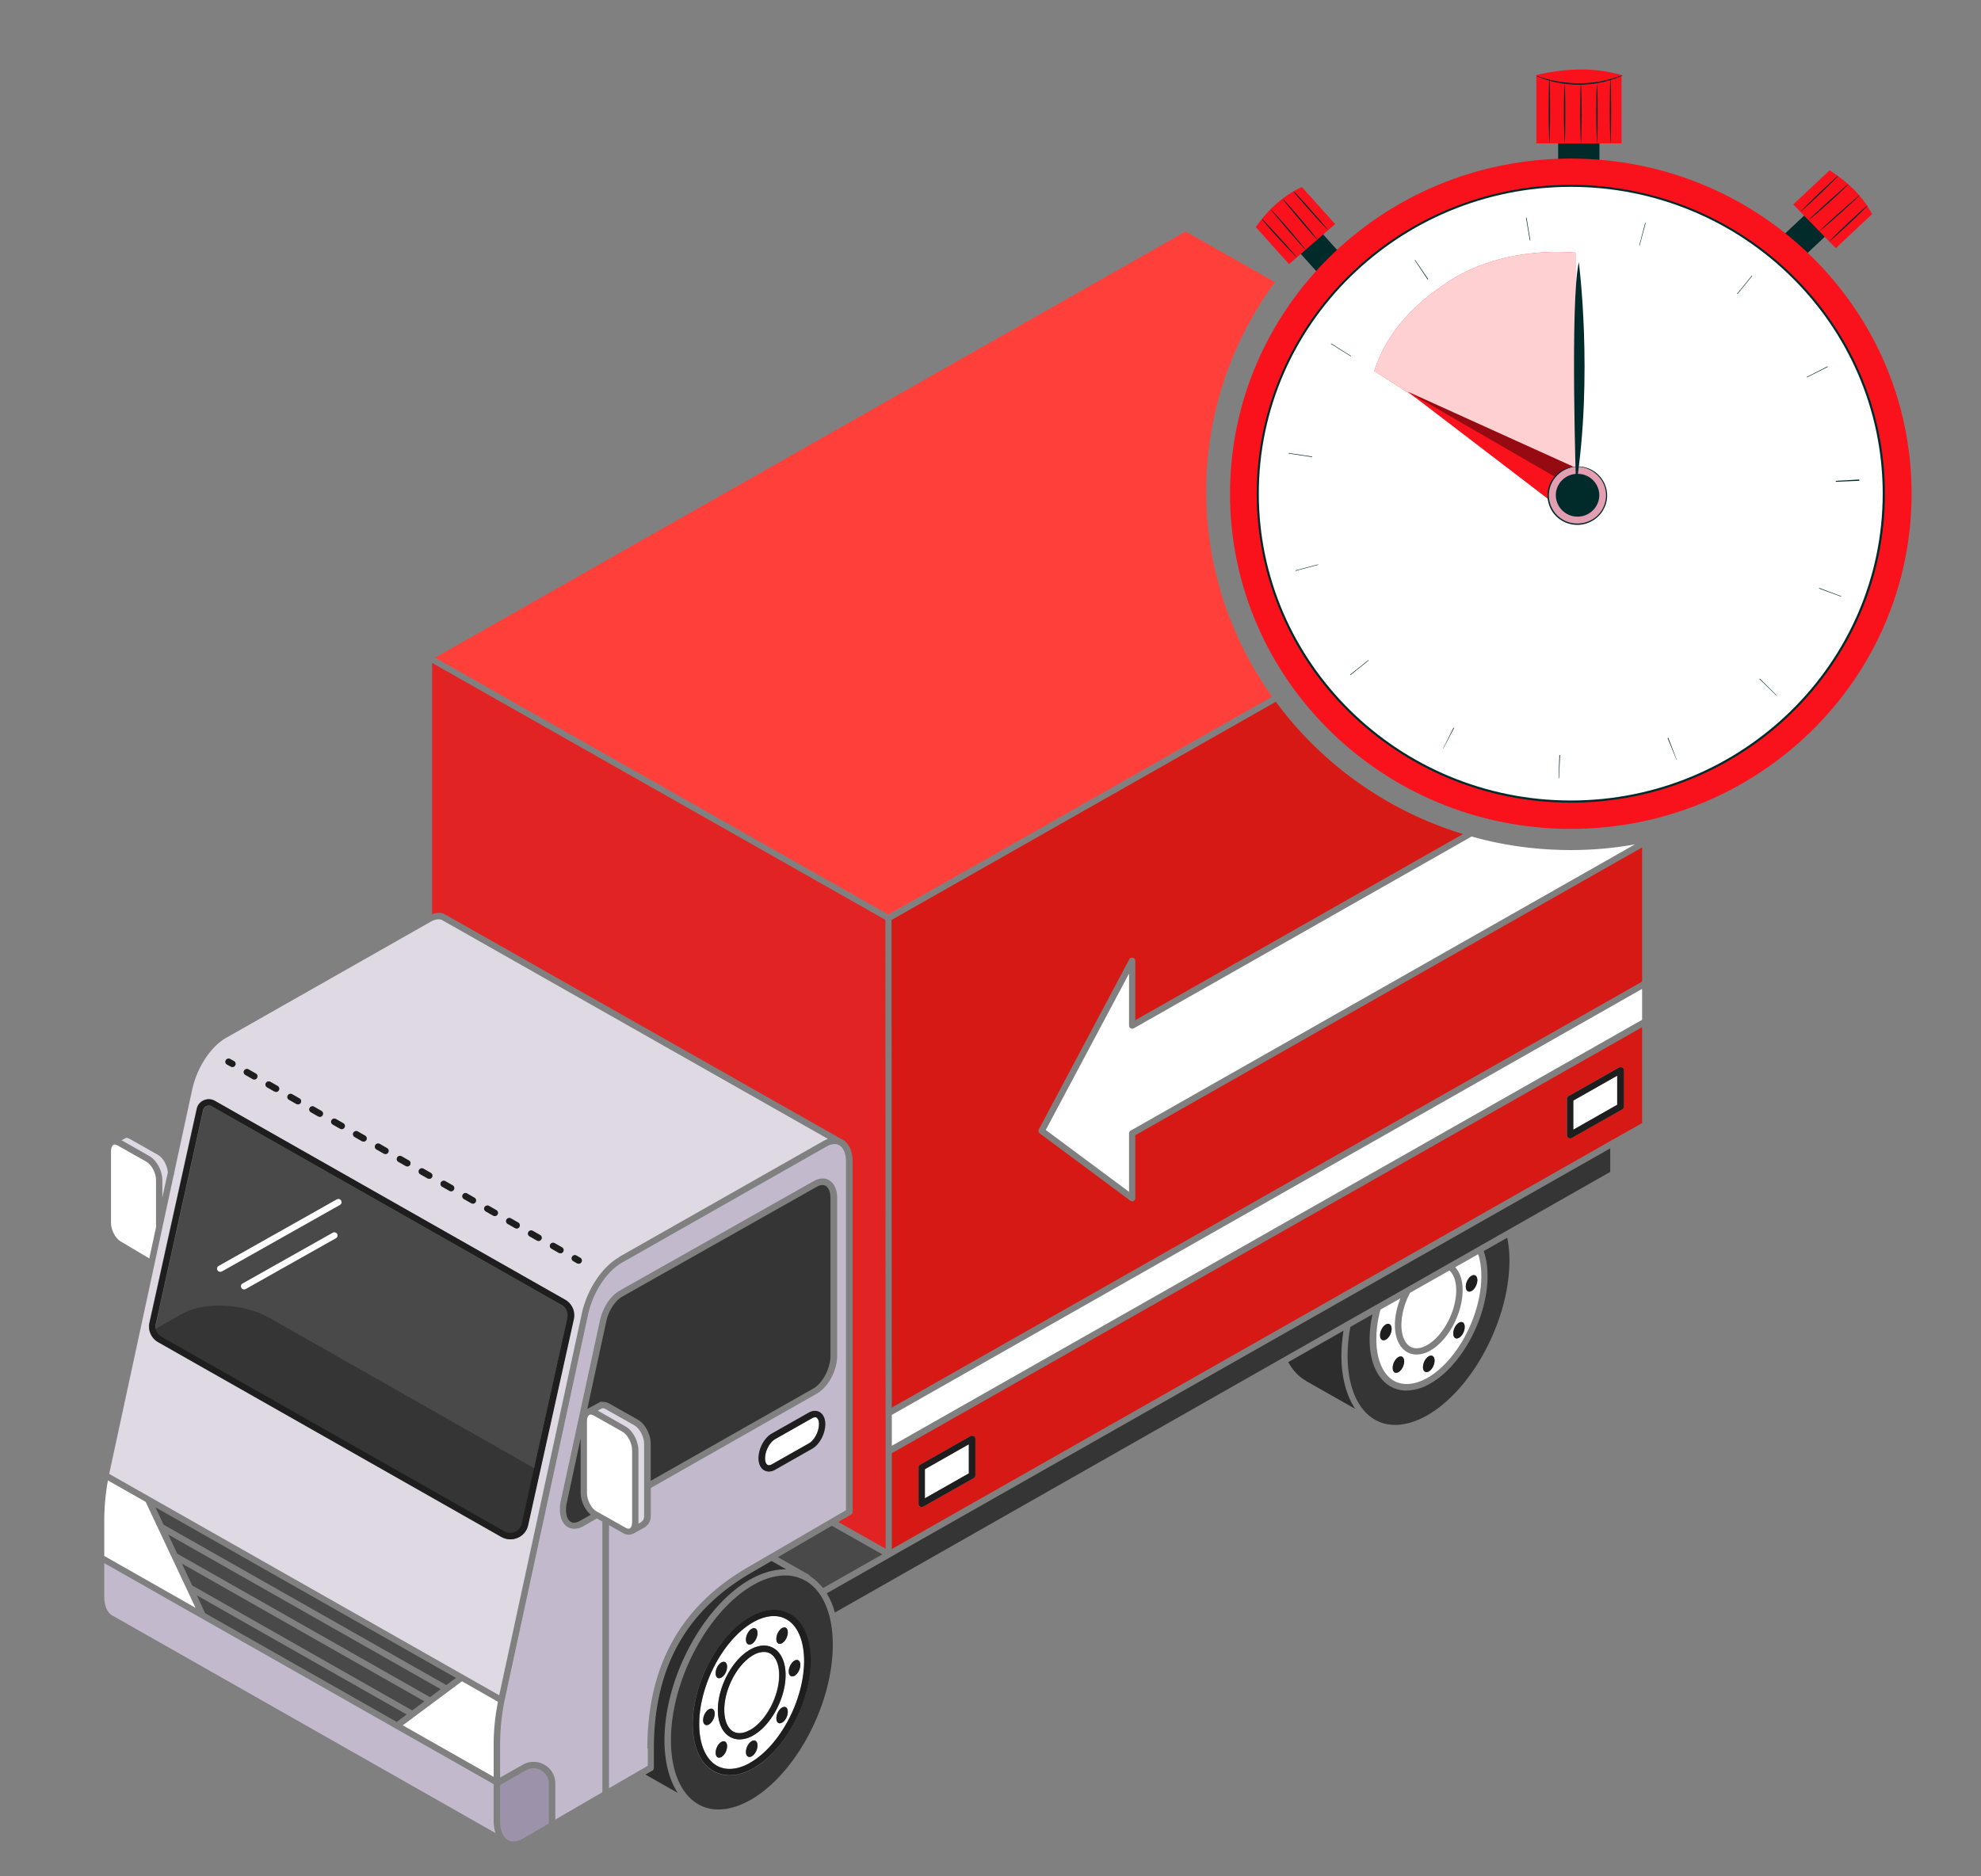 <svg width="57" height="54" fill="none" xmlns="http://www.w3.org/2000/svg"><rect width="100%" height="100%" fill="#808080" stroke="none"/><g clip-path="url(#a)"><path d="M15.57 50.95a.443.443 0 0 0-.44 0l-.74.421v1.04c0 .266.083.464.225.546.115.066.262.05.424-.039l.753-.436v-1.153a.426.426 0 0 0-.222-.374v-.004z" fill="#9C93AA"/><path d="M22.081 42.158c.044.023.1 0 .127-.016l1.065-.604c.159-.09.29-.342.29-.553 0-.093-.028-.163-.072-.187a.078.078 0 0 0-.04-.011.191.191 0 0 0-.087.027l-1.065.604c-.159.09-.29.343-.29.553 0 .093.029.164.072.187z" fill="#fff"/><path d="M18.627 50.328c0-2.408.967-4.13 2.955-5.26l2.76-1.605V33.44c0-.234-.071-.409-.194-.479a.267.267 0 0 0-.135-.035.47.47 0 0 0-.23.07l-5.88 3.339c-.448.253-.844.857-.983 1.5l-2.376 10.982a6.394 6.394 0 0 0-.154 1.363v.978l.65-.37a.63.63 0 0 1 .625 0 .613.613 0 0 1 .313.53v1.048l1.354-.787V43.79l-.158-.09-.388.223a.524.524 0 0 1-.262.074.375.375 0 0 1-.214-.066c-.178-.129-.241-.41-.174-.737l1.129-5.205c.08-.358.3-.693.558-.841l5.588-3.156c.159-.09.317-.1.444-.027.146.086.234.269.234.507v4.546c0 .425-.258.904-.586 1.09l-4.777 2.716v.791c0 .164-.063.25-.142.312a.091.091 0 0 1-.028.027l-.016.008-.004.004h-.004l-.3.167-.005.004s-.008 0-.012.004h-.008s-.004.004-.008.004a.251.251 0 0 1-.106.023.343.343 0 0 1-.175-.05l-.396-.226v7.573l1.117-.647v-.502l-.012.011zm3.58-9.066 1.066-.604c.11-.062.222-.07.313-.016.103.059.162.184.162.347 0 .277-.166.589-.38.71l-1.066.603a.355.355 0 0 1-.178.05.252.252 0 0 1-.13-.034c-.103-.059-.163-.183-.163-.347 0-.277.167-.588.38-.709h-.003z" fill="#C2BACC"/><path d="M34.707 14.143c0 2.194.7 4.231 1.897 5.906l-11.042 6.273-13.045-7.395 1.16-.658L34.113 6.663l2.574 1.457a10.129 10.129 0 0 0-1.98 6.023z" fill="#FF403A"/><path d="m17.808 36.178 5.881-3.339a.818.818 0 0 1 .135-.062L12.703 26.47c-.091-.028-.198-.008-.313.058L6.51 29.867c-.448.253-.844.857-.982 1.5l-.515 2.38v.023a.11.11 0 0 1-.016.051l-1.842 8.536-.011.062 11.22 6.37 2.376-10.983c.15-.69.578-1.34 1.069-1.62v-.008zm-1.972-.366a.096.096 0 0 1 .126-.035l.21.12c.044.024.06.082.036.125a.095.095 0 0 1-.08.047c-.015 0-.031 0-.047-.012l-.21-.12a.093.093 0 0 1-.035-.125zm-.63-.355c.024-.043.083-.058.127-.035l.21.12c.043.024.059.083.035.126a.095.095 0 0 1-.079.046c-.016 0-.032 0-.048-.011l-.21-.121a.093.093 0 0 1-.035-.125zm-.63-.358a.096.096 0 0 1 .127-.035l.21.12c.043.024.06.082.035.125a.095.095 0 0 1-.079.047.107.107 0 0 1-.047-.012l-.21-.12a.093.093 0 0 1-.036-.125zm-.63-.359a.096.096 0 0 1 .127-.035l.21.121c.044.023.06.082.036.125a.095.095 0 0 1-.08.047c-.015 0-.031 0-.047-.012l-.21-.121a.093.093 0 0 1-.035-.125zm-.63-.354a.096.096 0 0 1 .128-.035l.21.12c.043.024.059.082.035.125a.095.095 0 0 1-.08.047.107.107 0 0 1-.047-.012l-.21-.12a.093.093 0 0 1-.035-.125zm-.629-.359a.096.096 0 0 1 .127-.035l.21.121c.043.023.06.082.035.125a.095.095 0 0 1-.079.047.107.107 0 0 1-.047-.012l-.21-.12a.093.093 0 0 1-.036-.126zm-.63-.358a.096.096 0 0 1 .127-.035l.21.12c.044.024.06.083.036.125a.095.095 0 0 1-.08.047.108.108 0 0 1-.047-.012l-.21-.12a.093.093 0 0 1-.036-.125zm-.63-.354c.024-.043.084-.059.128-.036l.21.121c.043.024.059.082.035.125a.095.095 0 0 1-.08.047.107.107 0 0 1-.047-.012l-.21-.12a.093.093 0 0 1-.035-.125zm-.629-.359c.024-.043.083-.058.127-.035l.21.12c.043.024.06.083.035.126a.095.095 0 0 1-.079.046.107.107 0 0 1-.047-.011l-.21-.121a.093.093 0 0 1-.036-.125zm-.63-.358a.096.096 0 0 1 .127-.035l.21.12c.043.024.06.082.036.125a.095.095 0 0 1-.08.047.106.106 0 0 1-.047-.012l-.21-.12a.093.093 0 0 1-.036-.125zm-.625-.359a.096.096 0 0 1 .126-.035l.21.121c.044.023.06.082.036.125a.095.095 0 0 1-.08.046.107.107 0 0 1-.047-.011l-.21-.121a.093.093 0 0 1-.035-.125zm-.63-.354a.096.096 0 0 1 .127-.035l.21.12c.043.024.059.082.035.125a.095.095 0 0 1-.08.047.107.107 0 0 1-.047-.012l-.21-.12a.093.093 0 0 1-.035-.125zm-.63-.359a.096.096 0 0 1 .127-.035l.21.121c.043.023.06.082.035.125a.095.095 0 0 1-.079.047.107.107 0 0 1-.047-.012l-.21-.121a.093.093 0 0 1-.036-.125zm-.63-.358a.096.096 0 0 1 .127-.035l.21.12c.044.024.06.082.036.125a.095.095 0 0 1-.08.047.108.108 0 0 1-.047-.012l-.21-.12a.093.093 0 0 1-.036-.125zm-.63-.355c.025-.043.084-.058.128-.035l.21.121c.043.023.059.082.035.125a.095.095 0 0 1-.08.046c-.015 0-.03 0-.047-.011l-.21-.12a.093.093 0 0 1-.035-.126zm-.526-.3a.096.096 0 0 1 .127-.035l.107.059c.043.023.06.082.035.125a.095.095 0 0 1-.079.046c-.016 0-.032 0-.047-.011l-.107-.059a.093.093 0 0 1-.036-.125zm10.008 7.445-1.315 5.934a.51.51 0 0 1-.3.362.526.526 0 0 1-.475-.027l-9.87-5.602a.513.513 0 0 1-.25-.558l1.362-6.163a.34.34 0 0 1 .202-.241.349.349 0 0 1 .317.015l10.071 5.72a.513.513 0 0 1 .25.556l.008.004zm.143-1.59s-.032-.003-.048-.01l-.107-.063a.093.093 0 0 1-.036-.125.096.096 0 0 1 .127-.035l.107.062c.044.024.06.082.036.125a.095.095 0 0 1-.08.047z" fill="#DFD9E4"/><path d="M23.404 39.96c.266-.151.491-.58.491-.934v-4.547c0-.171-.051-.3-.138-.35-.087-.05-.19-.012-.258.027l-5.588 3.156c-.21.117-.404.413-.467.72l-.546 2.517.368-.199a.1.1 0 0 1 .075-.004c.06 0 .119.012.182.043l.828.468c.21.117.372.42.372.693v1.068l4.685-2.661-.004.004z" fill="#353535"/><path d="m17.174 43.502.828.467c.027.016.075.036.114.02h.008c.04-.031.064-.097.064-.183v-2.069c0-.202-.127-.448-.281-.534l-.828-.467s-.052-.027-.083-.027c-.012 0-.02 0-.032.008l-.012.007c-.04.028-.063.094-.063.176v2.068c0 .203.126.448.28.534h.005z" fill="#fff"/><path d="M21.582 45.458c.36-.203.713-.3 1.042-.292l-.424-.242-.523.304c-1.928 1.094-2.863 2.762-2.863 5.1v.553a.09.09 0 0 1-.044.078l-.198.112.927.526c-.245-.377-.38-.9-.38-1.515 0-1.78 1.105-3.853 2.467-4.628l-.004.004z" fill="#2D2D2D"/><path d="M16.165 37.56 6.094 31.843a.168.168 0 0 0-.084-.023.132.132 0 0 0-.067.015.169.169 0 0 0-.095.117l-1.362 6.163a.323.323 0 0 0 .162.358l9.87 5.603a.337.337 0 0 0 .304.015.333.333 0 0 0 .194-.234l1.315-5.933a.323.323 0 0 0-.162-.358l-.004-.004z" fill="#494949"/><path d="m18.37 43.849.06-.031c.071-.051.103-.09.103-.195v-2.069c0-.203-.127-.448-.281-.534l-.828-.467c-.036-.023-.071-.031-.099-.023l-.127.066.8.456c.21.116.372.42.372.693v2.112-.008z" fill="#DFD9E4"/><path d="M16.31 43.237c-.054.253-.015.471.1.553.087.063.198.024.277-.02l.31-.175a.887.887 0 0 1-.29-.63v-1.567l-.396 1.84z" fill="#353535"/><path d="M4.671 33.961v.503l.159-.725c-.016-.195-.135-.417-.278-.498l-.827-.468c-.04-.02-.072-.031-.1-.023l-.126.066.8.456c.21.117.372.42.372.693v-.004z" fill="#DFD9E4"/><path d="m11.415 49.556.286-.214-6.036-3.428.238.514 5.513 3.128zM12.212 48.964l-6.979-3.966.297.631 6.33 3.596.352-.261z" fill="#494949"/><path d="M12.766 26.298s.008.004.012.008a.03.03 0 0 1 .016.004l11.442 6.486h.008c.182.105.289.335.289.635V43.51a.09.09 0 0 1-.044.078l-.368.214 1.362.771-.008-18.1-13.041-7.394v7.23a.516.516 0 0 1 .34-.015l-.008.004z" fill="#E22323"/><path d="M22.16 47.589a.363.363 0 0 0-.181-.047.647.647 0 0 0-.305.09c-.46.26-.836.97-.836 1.577 0 .304.095.53.257.624.131.074.301.058.483-.047.46-.261.836-.97.836-1.578 0-.304-.095-.53-.257-.623l.004.004z" fill="#fff"/><path d="m12.68 48.613-7.838-4.449.257.55 7.275 4.13.305-.23z" fill="#494949"/><path d="M4.49 35.317v-1.352c0-.202-.127-.448-.282-.534l-.828-.467c-.027-.016-.075-.035-.11-.02l-.012.008c-.04.028-.064.094-.064.176v2.068c0 .203.127.448.282.534l.82.487.193-.896v-.004z" fill="#fff"/><path d="M13.12 48.29 4.473 43.38l.233.499 8.135 4.616.277-.206z" fill="#494949"/><path d="m11.59 49.654 2.614 1.484v-.955c0-.385.043-.794.122-1.207l-1.033-.589-1.703 1.267z" fill="#fff"/><path d="m22.382 44.815.89.503s.033.027.04.046c.14.09.262.203.369.34l1.707-.97-1.454-.823-1.552.904z" fill="#494949"/><path d="m14.204 51.348-2.812-1.597s-.028-.012-.04-.023L3 44.986v.959c0 .253.075.444.206.533l11.053 6.277a1.132 1.132 0 0 1-.055-.343v-1.064z" fill="#C2BACC"/><path d="m4.196 43.225-1.09-.619A6.454 6.454 0 0 0 3 43.72v1.06l2.626 1.492-1.434-3.047h.004zM40.58 38.757c.131.074.302.058.484-.047.46-.26.836-.97.836-1.578 0-.257-.072-.455-.195-.568l-1.132.642c-.159.296-.25.635-.25.928 0 .292.095.53.258.623z" fill="#fff"/><path d="m25.618 44.815-1.83 1.04c.1.16.178.347.234.553l15.568-8.851h.004l2.071-1.177 4.666-2.653v-.677L25.614 44.815h.004z" fill="#353535"/><path d="M39.72 37.693a3.27 3.27 0 0 0-.118.85c0 .576.186 1.013.507 1.196.26.148.602.117.958-.082.86-.487 1.556-1.804 1.556-2.934 0-.233-.031-.444-.09-.627l-.662.374c.139.152.214.378.214.662 0 .666-.416 1.446-.927 1.734a.796.796 0 0 1-.396.117c-.1 0-.19-.023-.273-.07-.222-.125-.353-.41-.353-.78 0-.245.056-.51.159-.767l-.579.327h.004zm2.622-.974c.091-.05.166 0 .166.125s-.075.261-.166.312c-.09.05-.166 0-.166-.125s.075-.261.166-.312zm-.48 1.477c.064-.12.171-.18.235-.133.063.047.063.188 0 .308-.064.121-.17.183-.234.133-.063-.051-.063-.187 0-.308zm-.752.837c.092-.05.167 0 .167.125s-.075.261-.166.312c-.092.05-.167 0-.167-.125 0-.124.075-.26.166-.312zm-1.235-.479c-.091.051-.166 0-.166-.124 0-.125.075-.261.166-.312.09-.05.166 0 .166.125 0 .124-.075.26-.166.311zm.479.499c.063.047.063.187 0 .308-.063.12-.17.179-.234.132-.063-.047-.063-.187 0-.308.064-.12.17-.179.234-.132z" fill="#fff"/><path d="m38.656 38.297-1.589.904c.131.238.301.42.511.538.004 0 .008.008.012.011l1.402.795c-.253-.382-.396-.908-.396-1.535 0-.23.024-.467.06-.713z" fill="#2D2D2D"/><path d="M42.691 36.007c.075.21.111.451.111.72 0 1.189-.74 2.575-1.647 3.09a1.407 1.407 0 0 1-.686.202.924.924 0 0 1-.459-.117c-.38-.218-.602-.709-.602-1.352 0-.233.028-.475.083-.724l-.637.362c-.052.285-.08.561-.08.826 0 .888.29 1.562.792 1.847.408.233.94.187 1.494-.125 1.306-.744 2.372-2.746 2.372-4.468 0-.23-.024-.445-.064-.647l-.685.39.008-.005z" fill="#353535"/><path d="m46.533 30.958-1.264.716v.838l1.264-.717v-.837zM25.661 41.609l21.588-12.26v-.889L25.661 40.72v.889z" fill="#fff"/><path d="m25.665 44.577 20.69-11.75a.083.083 0 0 1 .07-.038l.824-.468v-2.758l-21.588 12.26v2.758l.004-.004zm19.418-12.953c0-.031.016-.063.047-.078l1.45-.822a.093.093 0 0 1 .139.078v1.048a.086.086 0 0 1-.048.078l-1.45.822s-.031.011-.047.011a.107.107 0 0 1-.047-.011.093.093 0 0 1-.048-.078v-1.048h.004zM26.429 42.232c0-.031.016-.062.048-.078l1.45-.822a.093.093 0 0 1 .139.078v1.048a.085.085 0 0 1-.048.078l-1.45.822s-.032.012-.048.012a.107.107 0 0 1-.047-.012.093.093 0 0 1-.047-.078v-1.048h.003z" fill="#D61914"/><path d="M47.043 24.3 32.53 32.54a.09.09 0 0 0-.044.077V34.3l-2.396-1.78 2.396-4.5v1.496a.09.09 0 0 0 .044.078.103.103 0 0 0 .094 0l9.72-5.52c.906.257 1.865.39 2.855.39.63 0 1.247-.055 1.845-.164z" fill="#fff"/><path d="M47.25 24.39v3.86L25.66 40.51l-.008-14.033 11.058-6.28a10.49 10.49 0 0 0 5.386 3.806l-9.43 5.357v-1.71a.088.088 0 0 0-.067-.086.092.092 0 0 0-.107.047l-2.602 4.893a.09.09 0 0 0 .024.113l2.606 1.936s.035.02.055.02c.016 0 .028-.004.04-.008a.09.09 0 0 0 .051-.082v-1.811l14.582-8.283z" fill="#D61914"/><path d="M14.564 44.164c.115.063.452-.054.5-.167.126-.308.269-.928.324-1.734l-7.643-4.34c-.745-.42-1.882-.467-2.523-.101l-.792.448s.103.245.174.288c2.812 1.64 7.438 4.215 9.956 5.606h.004zM23.166 45.489a1.166 1.166 0 0 0-.574-.148c-.285 0-.598.09-.915.273-1.31.744-2.372 2.75-2.372 4.468 0 .888.289 1.562.792 1.847.408.233.938.187 1.493-.125 1.307-.744 2.372-2.75 2.372-4.468 0-.889-.289-1.563-.792-1.847h-.004zm-1.489 5.403a1.407 1.407 0 0 1-.685.203.925.925 0 0 1-.46-.117c-.38-.218-.602-.709-.602-1.352 0-1.188.741-2.575 1.648-3.09.416-.237.82-.264 1.14-.081.38.218.602.71.602 1.352 0 1.188-.74 2.575-1.647 3.09l.004-.005z" fill="#353535"/><path d="m27.88 41.566-1.268.717v.837l1.268-.717v-.837zM22.632 46.603a.735.735 0 0 0-.364-.093c-.183 0-.384.058-.59.175-.86.487-1.557 1.804-1.557 2.933 0 .577.186 1.013.507 1.197.261.148.602.12.958-.082.86-.487 1.557-1.804 1.557-2.934 0-.576-.186-1.013-.507-1.196h-.004zm-1.002.273c.091-.05.166 0 .166.125 0 .124-.075.26-.166.311-.091.05-.166 0-.166-.124 0-.125.075-.262.166-.312zm-.99 1.099c.063-.121.17-.18.234-.133.063.047.063.187 0 .308-.064.12-.17.179-.234.132-.064-.046-.064-.187 0-.307zm-.242 1.651c-.09.05-.166 0-.166-.124 0-.125.075-.261.166-.312.091-.05.167 0 .167.125 0 .124-.076.26-.167.311zm.476.81c-.064.121-.17.18-.234.133-.064-.047-.064-.187 0-.308.063-.12.17-.179.234-.132.063.047.063.187 0 .308zm.756.11c-.091.05-.166 0-.166-.125s.075-.261.166-.312c.091-.05.166 0 .166.125s-.075.261-.166.312zm.047-.604a.794.794 0 0 1-.395.117.549.549 0 0 1-.274-.07c-.222-.125-.352-.41-.352-.78 0-.666.416-1.445.927-1.733.241-.136.479-.152.669-.047.222.129.352.41.352.78 0 .665-.416 1.445-.927 1.733zm.943-.495c-.063.12-.17.18-.234.133-.063-.047-.063-.188 0-.308.064-.121.17-.18.234-.133.063.047.063.187 0 .308zm0-2.287c-.063.121-.17.18-.234.133-.063-.047-.063-.187 0-.308.064-.12.17-.183.234-.133.063.047.063.188 0 .308zm.242.631c.09-.05.166 0 .166.125s-.075.261-.166.312c-.091.05-.167 0-.167-.125s.076-.261.167-.312z" fill="#fff"/><path d="M45.13 32.75a.2.2 0 0 0 .048.011.107.107 0 0 0 .047-.012l1.45-.822a.093.093 0 0 0 .048-.077v-1.048a.086.086 0 0 0-.048-.078.095.095 0 0 0-.091 0l-1.45.822a.093.093 0 0 0-.047.078v1.048c0 .03.016.062.047.078h-.004zm.14-1.076 1.262-.716v.837l-1.263.717v-.838zM26.473 43.358s.032.012.048.012a.107.107 0 0 0 .047-.012l1.45-.822a.093.093 0 0 0 .047-.078V41.41a.086.086 0 0 0-.047-.078.095.095 0 0 0-.091 0l-1.45.822a.093.093 0 0 0-.047.078v1.048c0 .031.015.062.047.078h-.004zm.139-1.075 1.263-.717v.837l-1.263.717v-.837zM21.99 42.314c.04.023.088.035.131.035.06 0 .12-.016.178-.05l1.066-.605c.214-.12.38-.432.38-.709 0-.16-.06-.288-.162-.346-.091-.051-.202-.047-.313.015l-1.066.604c-.213.12-.38.432-.38.71 0 .159.06.287.163.346h.004zm.313-.896 1.066-.604a.19.19 0 0 1 .087-.027c.016 0 .028 0 .04.011.043.024.07.094.07.187 0 .21-.13.464-.288.554l-1.066.603c-.027.016-.083.04-.126.016-.044-.023-.072-.093-.072-.187 0-.21.131-.464.29-.553zM22.251 47.429c-.19-.11-.427-.09-.669.047-.51.292-.927 1.067-.927 1.733 0 .37.127.655.353.78.083.046.174.07.273.07a.796.796 0 0 0 .396-.117c.51-.292.927-1.068.927-1.734 0-.37-.127-.654-.353-.779zm-.669 2.357c-.182.105-.352.12-.483.047-.163-.094-.258-.32-.258-.624 0-.607.377-1.316.836-1.577a.604.604 0 0 1 .305-.09c.067 0 .127.015.182.047.163.093.258.32.258.623 0 .608-.377 1.317-.836 1.578l-.004-.004z" fill="#1E1E1E"/><path d="M22.723 46.447c-.321-.183-.725-.152-1.14.082-.912.518-1.648 1.901-1.648 3.09 0 .642.217 1.137.602 1.351a.925.925 0 0 0 .459.117c.214 0 .448-.066.685-.202.911-.519 1.648-1.905 1.648-3.09 0-.643-.218-1.137-.602-1.352l-.004.004zm-1.14 4.286c-.357.202-.698.23-.96.082-.32-.184-.506-.62-.506-1.197 0-1.13.697-2.446 1.556-2.933.206-.117.408-.175.59-.175.131 0 .258.03.365.093.324.183.507.62.507 1.196 0 1.13-.698 2.447-1.557 2.934h.004z" fill="#1E1E1E"/><path d="M21.63 47.312c.09-.05.166-.19.166-.311s-.076-.176-.167-.125c-.09.05-.166.19-.166.312 0 .12.075.175.166.124zM21.63 50.11c-.092.05-.167.19-.167.311 0 .12.075.175.166.125.091-.051.167-.191.167-.312 0-.12-.076-.175-.167-.125zM20.398 49.194c-.091.05-.167.19-.167.311s.076.176.167.125c.09-.05.166-.19.166-.312 0-.12-.075-.175-.166-.124zM22.862 48.228c.09-.051.166-.191.166-.312 0-.12-.075-.175-.166-.125-.091.051-.167.191-.167.312 0 .12.076.175.167.125zM20.873 48.15c.063-.121.063-.261 0-.308-.063-.047-.17.012-.234.132-.063.121-.063.261 0 .308.064.047.17-.012.234-.132zM22.386 49.272c-.063.12-.063.26 0 .308.064.046.17-.012.234-.133.063-.12.063-.261 0-.308-.063-.047-.17.012-.234.133zM20.64 50.261c-.064.121-.064.261 0 .308.063.047.17-.012.233-.133.063-.12.063-.26 0-.307-.063-.047-.17.011-.234.132zM22.386 46.985c-.063.12-.063.26 0 .308.064.046.17-.012.234-.133.063-.12.063-.26 0-.308-.063-.046-.17.012-.234.133zM41.11 39.47c.092-.05.167-.191.167-.312 0-.12-.075-.175-.166-.125-.091.051-.167.191-.167.312s.076.175.167.125zM39.875 38.118c-.09.05-.166.19-.166.312 0 .12.075.175.166.124.091-.05.167-.19.167-.311s-.076-.176-.167-.125zM42.342 37.152c.091-.05.166-.191.166-.312 0-.12-.075-.175-.166-.125-.091.051-.166.191-.166.312s.075.175.166.125zM42.097 38.371c.063-.12.063-.26 0-.308-.064-.046-.17.012-.234.133-.063.12-.063.26 0 .308.063.046.17-.012.234-.133zM40.12 39.493c.064.047.171-.012.234-.132.064-.121.064-.261 0-.308-.063-.047-.17.012-.233.132-.064.121-.064.261 0 .308zM16.255 37.401 6.184 31.682a.35.35 0 0 0-.317-.015.347.347 0 0 0-.202.241l-1.362 6.163a.515.515 0 0 0 .25.557l9.869 5.602a.526.526 0 0 0 .475.028.51.51 0 0 0 .3-.363l1.316-5.933a.515.515 0 0 0-.25-.557l-.008-.004zm.072.518-1.315 5.934a.333.333 0 0 1-.194.233.337.337 0 0 1-.305-.015l-9.87-5.602a.333.333 0 0 1-.162-.359l1.362-6.163a.177.177 0 0 1 .095-.117c.024-.008.044-.015.068-.015.027 0 .055.007.083.023l10.071 5.719a.333.333 0 0 1 .163.358l.003.004zM6.533 30.638l.107.058a.2.2 0 0 0 .047.012.087.087 0 0 0 .08-.046.09.09 0 0 0-.036-.125l-.107-.059a.094.094 0 0 0-.127.035.09.09 0 0 0 .036.125zM7.685 31.293l.21.12a.2.2 0 0 0 .048.012.087.087 0 0 0 .079-.047.09.09 0 0 0-.036-.125l-.21-.12a.094.094 0 0 0-.126.035.09.09 0 0 0 .035.125zM7.06 30.934l.21.12a.2.2 0 0 0 .047.013.087.087 0 0 0 .079-.047.09.09 0 0 0-.036-.125l-.21-.12a.094.094 0 0 0-.126.034.09.09 0 0 0 .035.125zM12.093 33.794l.21.12a.2.2 0 0 0 .048.012.088.088 0 0 0 .08-.047.09.09 0 0 0-.037-.124l-.21-.121a.094.094 0 0 0-.126.035.09.09 0 0 0 .035.125zM14.608 35.223l.21.121a.2.2 0 0 0 .048.012.087.087 0 0 0 .079-.047.09.09 0 0 0-.036-.124l-.21-.121a.094.094 0 0 0-.127.035.09.09 0 0 0 .036.124zM12.722 34.152l.21.12a.2.2 0 0 0 .048.013.087.087 0 0 0 .079-.047.09.09 0 0 0-.036-.125l-.21-.12a.094.094 0 0 0-.126.035.09.09 0 0 0 .035.124zM15.867 35.936l.21.121s.031.012.047.012a.087.087 0 0 0 .08-.047.09.09 0 0 0-.036-.125l-.21-.12a.094.094 0 0 0-.127.035.09.09 0 0 0 .036.124zM15.238 35.582l.21.12s.031.012.047.012a.087.087 0 0 0 .08-.047.09.09 0 0 0-.036-.124l-.21-.12a.094.094 0 0 0-.127.034.09.09 0 0 0 .036.125zM13.348 34.507l.21.12a.2.2 0 0 0 .048.012.087.087 0 0 0 .079-.047.09.09 0 0 0-.036-.124l-.21-.121c-.043-.027-.099-.012-.126.035a.09.09 0 0 0 .035.125zM13.978 34.865l.21.12a.2.2 0 0 0 .048.013.087.087 0 0 0 .079-.047.09.09 0 0 0-.036-.125l-.21-.12a.094.094 0 0 0-.127.034.09.09 0 0 0 .036.125zM10.834 33.08l.21.122s.031.011.047.011a.087.087 0 0 0 .08-.047.09.09 0 0 0-.036-.124l-.21-.121a.094.094 0 0 0-.127.035.09.09 0 0 0 .036.125zM10.204 32.722l.21.121a.2.2 0 0 0 .047.012.087.087 0 0 0 .08-.047.09.09 0 0 0-.036-.125l-.21-.12a.094.094 0 0 0-.127.035.09.09 0 0 0 .036.124zM9.574 32.364l.21.12a.2.2 0 0 0 .047.012.087.087 0 0 0 .08-.046.09.09 0 0 0-.036-.125l-.21-.12c-.044-.028-.099-.012-.127.034a.09.09 0 0 0 .036.125zM8.945 32.01l.21.12a.2.2 0 0 0 .047.012.087.087 0 0 0 .08-.047.09.09 0 0 0-.036-.124l-.21-.121a.094.094 0 0 0-.127.035.09.09 0 0 0 .036.124zM11.463 33.435l.21.121a.2.2 0 0 0 .048.012.087.087 0 0 0 .08-.047.09.09 0 0 0-.037-.125l-.21-.12a.094.094 0 0 0-.126.034.09.09 0 0 0 .035.125zM8.315 31.651l.21.12a.2.2 0 0 0 .048.012.087.087 0 0 0 .079-.046.09.09 0 0 0-.036-.125l-.21-.12a.094.094 0 0 0-.127.034.09.09 0 0 0 .036.125zM16.695 36.197l-.107-.062c-.044-.027-.1-.012-.127.035a.09.09 0 0 0 .036.125l.107.062s.031.012.047.012a.087.087 0 0 0 .08-.047.09.09 0 0 0-.036-.125z" fill="#1E1E1E"/><path d="M6.338 36.602a.087.087 0 0 1-.08-.046.09.09 0 0 1 .037-.125l3.394-1.913a.094.094 0 0 1 .126.035.09.09 0 0 1-.035.125l-3.394 1.913s-.032.011-.048.011zM7.024 37.109a.087.087 0 0 1-.08-.047.09.09 0 0 1 .036-.124l2.594-1.461a.094.094 0 0 1 .127.035.09.09 0 0 1-.036.124l-2.594 1.461s-.031.012-.047.012z" fill="#fff"/><path d="M46.021 3.582h-1.188v1.827h1.188V3.582z" fill="#002B2A"/><path d="M46.658 4.127h-2.451V2.16c.86-.207 1.675-.222 2.451 0v1.967z" fill="#F9121C"/><path d="M46.686 2.168s-.031.02-.09.042a2.39 2.39 0 0 1-.258.094c-.111.035-.246.066-.396.093-.15.024-.32.04-.5.043a3.28 3.28 0 0 1-.898-.128 4.117 4.117 0 0 1-.258-.09c-.059-.027-.09-.039-.09-.043 0-.007.134.047.356.105a3.824 3.824 0 0 0 .887.113 3.473 3.473 0 0 0 .887-.12c.222-.063.352-.117.356-.11h.004zM45.019 4.123s-.02-.378-.02-.845c0-.468.008-.845.02-.845s.02.377.02.845c0 .467-.008.845-.02.845z" fill="#002B2A"/><path d="M45.487 4.135s-.02-.378-.02-.85c0-.47.008-.849.02-.849.011 0 .02.378.02.85 0 .471-.008.849-.02.849zM45.95 4.127s-.02-.378-.02-.85c0-.47.008-.848.02-.848.011 0 .02.377.02.849 0 .471-.009.85-.02.85zM46.338 4.127s-.02-.409-.02-.915c0-.507.008-.916.02-.916s.02.41.02.916-.008.915-.02.915zM44.58 4.115s-.02-.409-.02-.915c0-.507.008-.916.02-.916.011 0 .02.41.02.916s-.009.915-.02.915zM52.797 6.541l-.594-.611-.97.912.593.611.97-.912z" fill="#002B2A"/><path d="m52.821 7.143-1.223-1.259 1.045-.982c.539.34.955.752 1.224 1.259l-1.046.982z" fill="#F9121C"/><path d="M51.804 6.095s.23-.242.53-.53c.301-.285.547-.51.555-.503.008.008-.23.242-.53.53-.302.284-.547.51-.555.503zM52.037 6.336s.06-.062.159-.16c.102-.093.241-.222.4-.366L53 5.452a9.98 9.98 0 0 1 .122-.11c.032-.027.044-.038.048-.038.012.011-.234.249-.55.533-.16.14-.302.27-.409.359a2.24 2.24 0 0 1-.174.14zM52.347 6.656s.06-.063.162-.16c.103-.094.246-.226.404-.366.158-.137.297-.261.412-.363.047-.043.091-.078.127-.109l.047-.039c.008.004-.055.07-.158.164-.103.097-.246.226-.404.37-.159.14-.305.269-.412.358-.107.09-.174.145-.178.14v.005zM52.636 6.944s.233-.242.534-.526c.305-.284.555-.507.563-.499.008.008-.234.242-.535.526-.305.285-.554.507-.562.499zM37.807 6.452l-.644.56.889.99.644-.56-.889-.99z" fill="#002B2A"/><path d="M38.417 6.449 37.09 7.602l-.958-1.067c.364-.518.8-.908 1.327-1.153l.958 1.067z" fill="#F9121C"/><path d="M37.312 7.411s-.238-.237-.515-.541c-.277-.304-.495-.557-.487-.565.008-.008.237.238.515.541.277.304.495.557.487.565zM37.566 7.19s-.064-.06-.155-.164l-.356-.41c-.135-.155-.254-.3-.349-.412-.04-.047-.075-.09-.107-.125-.024-.031-.04-.047-.04-.047.013-.011.246.242.52.561.138.16.26.308.348.413.087.11.139.176.135.18l.004.003zM37.902 6.897s-.063-.058-.154-.164c-.091-.105-.218-.249-.357-.413l-.348-.416c-.04-.051-.075-.09-.103-.129l-.036-.047a1.1 1.1 0 0 1 .159.16 20.212 20.212 0 0 1 .709.834c.087.109.138.179.134.179l-.004-.004zM38.211 6.624s-.238-.237-.51-.549c-.274-.308-.492-.565-.484-.573.008-.007.238.238.51.55.274.307.492.565.484.572z" fill="#002B2A"/><path d="M45.197 23.855c5.416 0 9.806-4.318 9.806-9.646 0-5.327-4.39-9.646-9.806-9.646-5.415 0-9.805 4.32-9.805 9.646 0 5.328 4.39 9.646 9.805 9.646z" fill="#F9121C"/><path d="M45.197 23.069c4.974 0 9.006-3.967 9.006-8.86 0-4.892-4.032-8.859-9.006-8.859s-9.006 3.967-9.006 8.86c0 4.892 4.032 8.859 9.006 8.859z" fill="#fff"/><path d="M45.198 23.1c-4.982 0-9.038-3.99-9.038-8.89 0-4.901 4.056-8.89 9.038-8.89s9.037 3.989 9.037 8.89c0 4.9-4.055 8.89-9.037 8.89zm0-17.722c-4.95 0-8.978 3.962-8.978 8.828s4.027 8.832 8.978 8.832c4.95 0 8.974-3.963 8.974-8.832 0-4.87-4.028-8.828-8.974-8.828z" fill="#002B2A"/><path d="M39.542 10.672c.376-1.145 1.145-1.92 2.162-2.587 1.018-.666 2.408-.915 3.628-.814v7.141l-5.79-3.736v-.004z" fill="#F9121C"/><path d="M39.542 10.672c.376-1.145 1.145-1.92 2.162-2.587 1.018-.666 2.408-.915 3.628-.814v7.141l-5.79-3.736v-.004z" fill="#fff" opacity=".8"/><path d="m44.556 14.37-4.051-3.098 4.744 2.15.14.819-.833.128z" fill="#F9121C"/><path d="m40.505 11.272 4.23 2.447.514-.296-4.744-2.15z" fill="#000" opacity=".4"/><path d="M45.391 15.086a.837.837 0 0 0 .844-.83.837.837 0 0 0-.844-.83.837.837 0 0 0-.843.83c0 .459.377.83.843.83z" fill="#E49EB1"/><path d="M45.392 13.427s-.076 0-.202.034a.835.835 0 0 0-.61.647.811.811 0 0 0 .808.958.842.842 0 0 0 .487-.155.726.726 0 0 0 .174-.172.7.7 0 0 0 .111-.206.79.79 0 0 0-.119-.768.857.857 0 0 0-.455-.304c-.127-.03-.206-.027-.202-.034 0 0 .075-.012.206.019a.845.845 0 0 1 .637.654.82.82 0 0 1-.035.445.935.935 0 0 1-.115.214.873.873 0 0 1-.693.347.87.87 0 0 1-.693-.347.862.862 0 0 1-.15-.658.833.833 0 0 1 .638-.655c.13-.027.205-.02.205-.02h.008z" fill="#002B2A"/><path d="M45.391 13.637a.62.62 0 0 1 .626.615.622.622 0 0 1-.626.616.622.622 0 0 1-.625-.616c0-.339.28-.615.625-.615z" fill="#002B2A"/><path d="M45.348 14.01s-.174-5.34.08-6.466c0 0 .42 3.237-.08 6.467zM44.857 22.398h-.012l.024-.666h.02l-.032.666zm3.379-.537-.254-.62.02-.007.241.623h-.008v.004zm-6.701-.32h-.012l.3-.6.017.008-.31.592h.005zm9.572-1.53-.483-.468.011-.012.48.472-.008.007zm-12.25-.581-.012-.012.527-.42.008.011-.523.42zm14.115-2.26-.633-.233.007-.016.634.238v.011h-.008zm-15.695-.74v-.015l.65-.172v.012l-.65.175zm15.545-2.563v-.012l.677-.039v.02l-.677.03zm0-.012v-.016l.673-.039v.016l-.673.039zm-15.074-.701-.669-.101v-.016l.673.101v.016h-.004zm14.242-2.291-.008-.012.602-.307.008.015-.602.304zm-13.125-.608-.57-.358.008-.012.57.359-.008.011zm11.129-1.792-.012-.008.424-.522.012.008-.424.522zm-8.915-.417-.372-.557.012-.008.376.554-.016.007v.004zm6.1-.981h-.013l.17-.647h.016l-.174.647zm-3.161-.145-.111-.658h.016l.11.655h-.015v.003z" fill="#002B2A"/></g><defs><clipPath id="a"><path fill="#fff" transform="translate(3 2)" d="M0 0h52v51H0z"/></clipPath></defs></svg>
